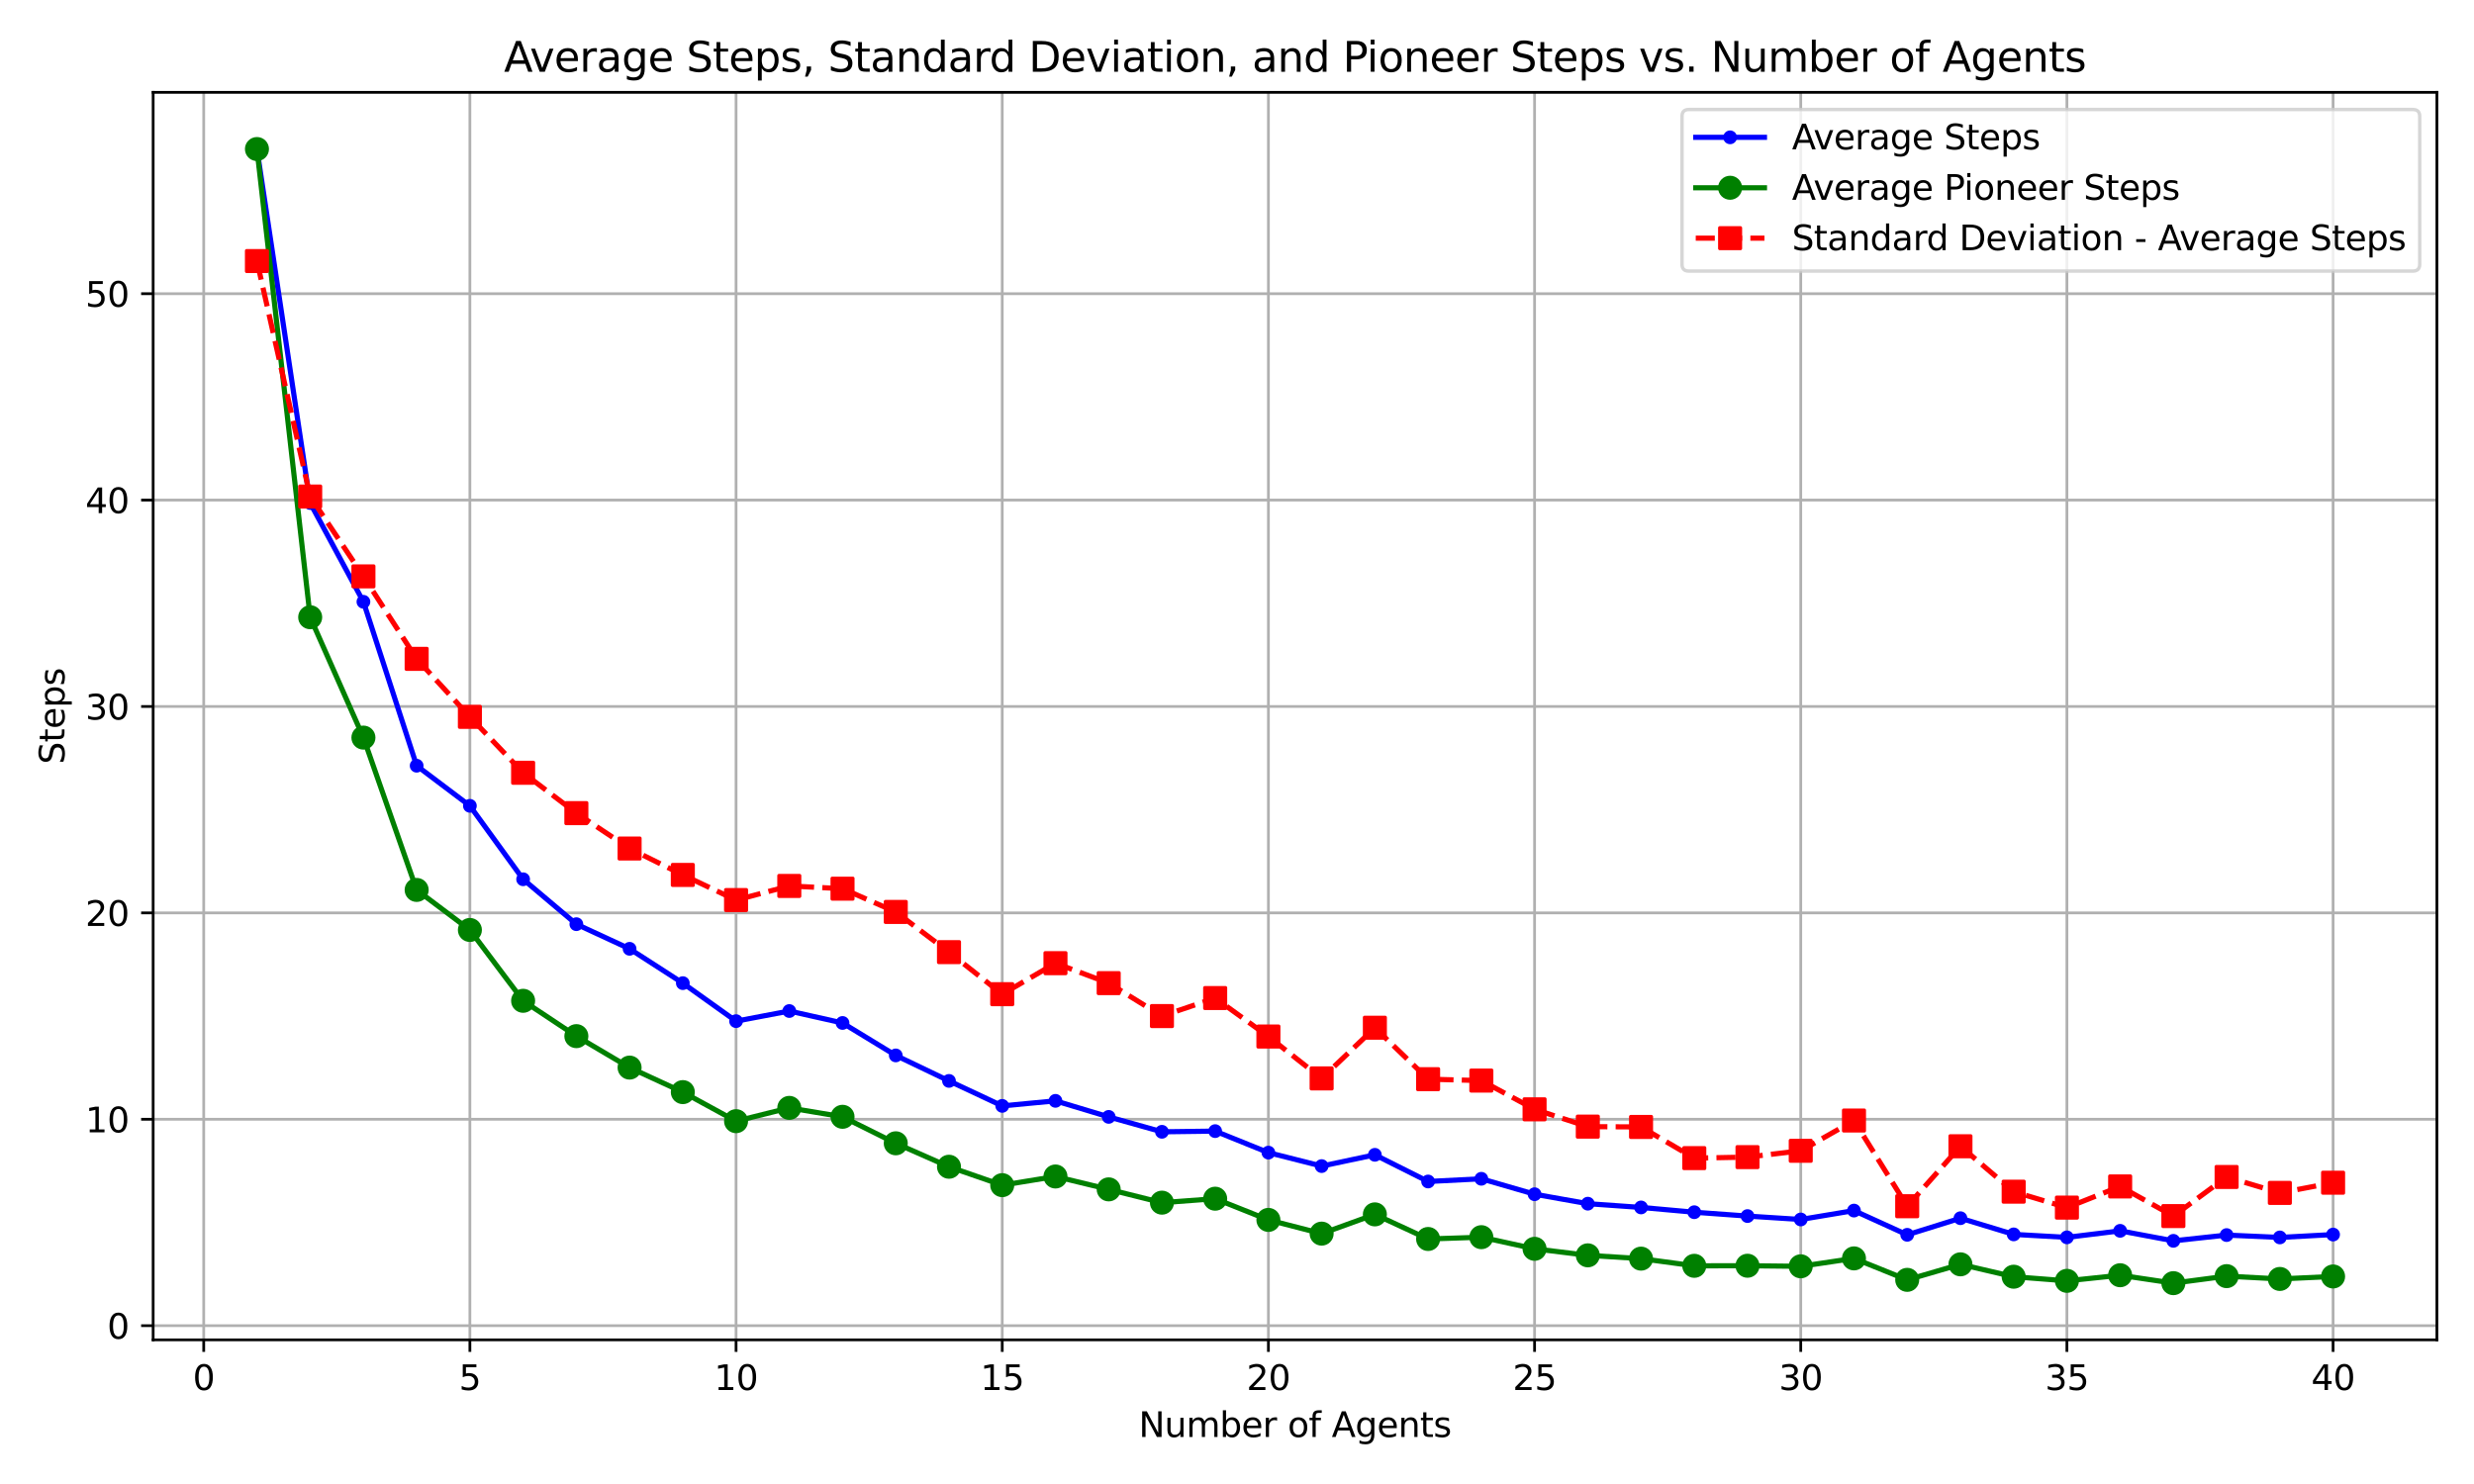 <?xml version="1.0" encoding="utf-8" standalone="no"?>
<!DOCTYPE svg PUBLIC "-//W3C//DTD SVG 1.1//EN"
  "http://www.w3.org/Graphics/SVG/1.1/DTD/svg11.dtd">
<svg xmlns:xlink="http://www.w3.org/1999/xlink" width="720pt" height="432pt" viewBox="0 0 720 432" xmlns="http://www.w3.org/2000/svg" version="1.1">
 <defs>
  <style type="text/css">*{stroke-linejoin: round; stroke-linecap: butt}</style>
 </defs>
 <g id="figure_1">
  <g id="patch_1">
   <path d="M 0 432 
L 720 432 
L 720 0 
L 0 0 
z
" style="fill: #ffffff"/>
  </g>
  <g id="axes_1">
   <g id="patch_2">
    <path d="M 44.57 390.04 
L 709.2 390.04 
L 709.2 26.88 
L 44.57 26.88 
z
" style="fill: #ffffff"/>
   </g>
   <g id="matplotlib.axis_1">
    <g id="xtick_1">
     <g id="line2d_1">
      <path d="M 59.288 390.04 
L 59.288 26.88 
" clip-path="url(#pe933d154bd)" style="fill: none; stroke: #b0b0b0; stroke-width: 0.8; stroke-linecap: square"/>
     </g>
     <g id="line2d_2">
      <defs>
       <path id="m1ed52691e0" d="M 0 0 
L 0 3.5 
" style="stroke: #000000; stroke-width: 0.8"/>
      </defs>
      <g>
       <use xlink:href="#m1ed52691e0" x="59.288" y="390.04" style="stroke: #000000; stroke-width: 0.8"/>
      </g>
     </g>
     <g id="text_1">
      <!-- 0 -->
      <g transform="translate(56.107 404.638) scale(0.1 -0.1)">
       <defs>
        <path id="DejaVuSans-30" d="M 2034 4250 
Q 1547 4250 1301 3770 
Q 1056 3291 1056 2328 
Q 1056 1369 1301 889 
Q 1547 409 2034 409 
Q 2525 409 2770 889 
Q 3016 1369 3016 2328 
Q 3016 3291 2770 3770 
Q 2525 4250 2034 4250 
z
M 2034 4750 
Q 2819 4750 3233 4129 
Q 3647 3509 3647 2328 
Q 3647 1150 3233 529 
Q 2819 -91 2034 -91 
Q 1250 -91 836 529 
Q 422 1150 422 2328 
Q 422 3509 836 4129 
Q 1250 4750 2034 4750 
z
" transform="scale(0.016)"/>
       </defs>
       <use xlink:href="#DejaVuSans-30"/>
      </g>
     </g>
    </g>
    <g id="xtick_2">
     <g id="line2d_3">
      <path d="M 136.751 390.04 
L 136.751 26.88 
" clip-path="url(#pe933d154bd)" style="fill: none; stroke: #b0b0b0; stroke-width: 0.8; stroke-linecap: square"/>
     </g>
     <g id="line2d_4">
      <g>
       <use xlink:href="#m1ed52691e0" x="136.751" y="390.04" style="stroke: #000000; stroke-width: 0.8"/>
      </g>
     </g>
     <g id="text_2">
      <!-- 5 -->
      <g transform="translate(133.569 404.638) scale(0.1 -0.1)">
       <defs>
        <path id="DejaVuSans-35" d="M 691 4666 
L 3169 4666 
L 3169 4134 
L 1269 4134 
L 1269 2991 
Q 1406 3038 1543 3061 
Q 1681 3084 1819 3084 
Q 2600 3084 3056 2656 
Q 3513 2228 3513 1497 
Q 3513 744 3044 326 
Q 2575 -91 1722 -91 
Q 1428 -91 1123 -41 
Q 819 9 494 109 
L 494 744 
Q 775 591 1075 516 
Q 1375 441 1709 441 
Q 2250 441 2565 725 
Q 2881 1009 2881 1497 
Q 2881 1984 2565 2268 
Q 2250 2553 1709 2553 
Q 1456 2553 1204 2497 
Q 953 2441 691 2322 
L 691 4666 
z
" transform="scale(0.016)"/>
       </defs>
       <use xlink:href="#DejaVuSans-35"/>
      </g>
     </g>
    </g>
    <g id="xtick_3">
     <g id="line2d_5">
      <path d="M 214.213 390.04 
L 214.213 26.88 
" clip-path="url(#pe933d154bd)" style="fill: none; stroke: #b0b0b0; stroke-width: 0.8; stroke-linecap: square"/>
     </g>
     <g id="line2d_6">
      <g>
       <use xlink:href="#m1ed52691e0" x="214.213" y="390.04" style="stroke: #000000; stroke-width: 0.8"/>
      </g>
     </g>
     <g id="text_3">
      <!-- 10 -->
      <g transform="translate(207.851 404.638) scale(0.1 -0.1)">
       <defs>
        <path id="DejaVuSans-31" d="M 794 531 
L 1825 531 
L 1825 4091 
L 703 3866 
L 703 4441 
L 1819 4666 
L 2450 4666 
L 2450 531 
L 3481 531 
L 3481 0 
L 794 0 
L 794 531 
z
" transform="scale(0.016)"/>
       </defs>
       <use xlink:href="#DejaVuSans-31"/>
       <use xlink:href="#DejaVuSans-30" x="63.623"/>
      </g>
     </g>
    </g>
    <g id="xtick_4">
     <g id="line2d_7">
      <path d="M 291.676 390.04 
L 291.676 26.88 
" clip-path="url(#pe933d154bd)" style="fill: none; stroke: #b0b0b0; stroke-width: 0.8; stroke-linecap: square"/>
     </g>
     <g id="line2d_8">
      <g>
       <use xlink:href="#m1ed52691e0" x="291.676" y="390.04" style="stroke: #000000; stroke-width: 0.8"/>
      </g>
     </g>
     <g id="text_4">
      <!-- 15 -->
      <g transform="translate(285.314 404.638) scale(0.1 -0.1)">
       <use xlink:href="#DejaVuSans-31"/>
       <use xlink:href="#DejaVuSans-35" x="63.623"/>
      </g>
     </g>
    </g>
    <g id="xtick_5">
     <g id="line2d_9">
      <path d="M 369.139 390.04 
L 369.139 26.88 
" clip-path="url(#pe933d154bd)" style="fill: none; stroke: #b0b0b0; stroke-width: 0.8; stroke-linecap: square"/>
     </g>
     <g id="line2d_10">
      <g>
       <use xlink:href="#m1ed52691e0" x="369.139" y="390.04" style="stroke: #000000; stroke-width: 0.8"/>
      </g>
     </g>
     <g id="text_5">
      <!-- 20 -->
      <g transform="translate(362.776 404.638) scale(0.1 -0.1)">
       <defs>
        <path id="DejaVuSans-32" d="M 1228 531 
L 3431 531 
L 3431 0 
L 469 0 
L 469 531 
Q 828 903 1448 1529 
Q 2069 2156 2228 2338 
Q 2531 2678 2651 2914 
Q 2772 3150 2772 3378 
Q 2772 3750 2511 3984 
Q 2250 4219 1831 4219 
Q 1534 4219 1204 4116 
Q 875 4013 500 3803 
L 500 4441 
Q 881 4594 1212 4672 
Q 1544 4750 1819 4750 
Q 2544 4750 2975 4387 
Q 3406 4025 3406 3419 
Q 3406 3131 3298 2873 
Q 3191 2616 2906 2266 
Q 2828 2175 2409 1742 
Q 1991 1309 1228 531 
z
" transform="scale(0.016)"/>
       </defs>
       <use xlink:href="#DejaVuSans-32"/>
       <use xlink:href="#DejaVuSans-30" x="63.623"/>
      </g>
     </g>
    </g>
    <g id="xtick_6">
     <g id="line2d_11">
      <path d="M 446.601 390.04 
L 446.601 26.88 
" clip-path="url(#pe933d154bd)" style="fill: none; stroke: #b0b0b0; stroke-width: 0.8; stroke-linecap: square"/>
     </g>
     <g id="line2d_12">
      <g>
       <use xlink:href="#m1ed52691e0" x="446.601" y="390.04" style="stroke: #000000; stroke-width: 0.8"/>
      </g>
     </g>
     <g id="text_6">
      <!-- 25 -->
      <g transform="translate(440.239 404.638) scale(0.1 -0.1)">
       <use xlink:href="#DejaVuSans-32"/>
       <use xlink:href="#DejaVuSans-35" x="63.623"/>
      </g>
     </g>
    </g>
    <g id="xtick_7">
     <g id="line2d_13">
      <path d="M 524.064 390.04 
L 524.064 26.88 
" clip-path="url(#pe933d154bd)" style="fill: none; stroke: #b0b0b0; stroke-width: 0.8; stroke-linecap: square"/>
     </g>
     <g id="line2d_14">
      <g>
       <use xlink:href="#m1ed52691e0" x="524.064" y="390.04" style="stroke: #000000; stroke-width: 0.8"/>
      </g>
     </g>
     <g id="text_7">
      <!-- 30 -->
      <g transform="translate(517.702 404.638) scale(0.1 -0.1)">
       <defs>
        <path id="DejaVuSans-33" d="M 2597 2516 
Q 3050 2419 3304 2112 
Q 3559 1806 3559 1356 
Q 3559 666 3084 287 
Q 2609 -91 1734 -91 
Q 1441 -91 1130 -33 
Q 819 25 488 141 
L 488 750 
Q 750 597 1062 519 
Q 1375 441 1716 441 
Q 2309 441 2620 675 
Q 2931 909 2931 1356 
Q 2931 1769 2642 2001 
Q 2353 2234 1838 2234 
L 1294 2234 
L 1294 2753 
L 1863 2753 
Q 2328 2753 2575 2939 
Q 2822 3125 2822 3475 
Q 2822 3834 2567 4026 
Q 2313 4219 1838 4219 
Q 1578 4219 1281 4162 
Q 984 4106 628 3988 
L 628 4550 
Q 988 4650 1302 4700 
Q 1616 4750 1894 4750 
Q 2613 4750 3031 4423 
Q 3450 4097 3450 3541 
Q 3450 3153 3228 2886 
Q 3006 2619 2597 2516 
z
" transform="scale(0.016)"/>
       </defs>
       <use xlink:href="#DejaVuSans-33"/>
       <use xlink:href="#DejaVuSans-30" x="63.623"/>
      </g>
     </g>
    </g>
    <g id="xtick_8">
     <g id="line2d_15">
      <path d="M 601.527 390.04 
L 601.527 26.88 
" clip-path="url(#pe933d154bd)" style="fill: none; stroke: #b0b0b0; stroke-width: 0.8; stroke-linecap: square"/>
     </g>
     <g id="line2d_16">
      <g>
       <use xlink:href="#m1ed52691e0" x="601.527" y="390.04" style="stroke: #000000; stroke-width: 0.8"/>
      </g>
     </g>
     <g id="text_8">
      <!-- 35 -->
      <g transform="translate(595.164 404.638) scale(0.1 -0.1)">
       <use xlink:href="#DejaVuSans-33"/>
       <use xlink:href="#DejaVuSans-35" x="63.623"/>
      </g>
     </g>
    </g>
    <g id="xtick_9">
     <g id="line2d_17">
      <path d="M 678.99 390.04 
L 678.99 26.88 
" clip-path="url(#pe933d154bd)" style="fill: none; stroke: #b0b0b0; stroke-width: 0.8; stroke-linecap: square"/>
     </g>
     <g id="line2d_18">
      <g>
       <use xlink:href="#m1ed52691e0" x="678.99" y="390.04" style="stroke: #000000; stroke-width: 0.8"/>
      </g>
     </g>
     <g id="text_9">
      <!-- 40 -->
      <g transform="translate(672.627 404.638) scale(0.1 -0.1)">
       <defs>
        <path id="DejaVuSans-34" d="M 2419 4116 
L 825 1625 
L 2419 1625 
L 2419 4116 
z
M 2253 4666 
L 3047 4666 
L 3047 1625 
L 3713 1625 
L 3713 1100 
L 3047 1100 
L 3047 0 
L 2419 0 
L 2419 1100 
L 313 1100 
L 313 1709 
L 2253 4666 
z
" transform="scale(0.016)"/>
       </defs>
       <use xlink:href="#DejaVuSans-34"/>
       <use xlink:href="#DejaVuSans-30" x="63.623"/>
      </g>
     </g>
    </g>
    <g id="text_10">
     <!-- Number of Agents -->
     <g transform="translate(331.397 418.317) scale(0.1 -0.1)">
      <defs>
       <path id="DejaVuSans-4e" d="M 628 4666 
L 1478 4666 
L 3547 763 
L 3547 4666 
L 4159 4666 
L 4159 0 
L 3309 0 
L 1241 3903 
L 1241 0 
L 628 0 
L 628 4666 
z
" transform="scale(0.016)"/>
       <path id="DejaVuSans-75" d="M 544 1381 
L 544 3500 
L 1119 3500 
L 1119 1403 
Q 1119 906 1312 657 
Q 1506 409 1894 409 
Q 2359 409 2629 706 
Q 2900 1003 2900 1516 
L 2900 3500 
L 3475 3500 
L 3475 0 
L 2900 0 
L 2900 538 
Q 2691 219 2414 64 
Q 2138 -91 1772 -91 
Q 1169 -91 856 284 
Q 544 659 544 1381 
z
M 1991 3584 
L 1991 3584 
z
" transform="scale(0.016)"/>
       <path id="DejaVuSans-6d" d="M 3328 2828 
Q 3544 3216 3844 3400 
Q 4144 3584 4550 3584 
Q 5097 3584 5394 3201 
Q 5691 2819 5691 2113 
L 5691 0 
L 5113 0 
L 5113 2094 
Q 5113 2597 4934 2840 
Q 4756 3084 4391 3084 
Q 3944 3084 3684 2787 
Q 3425 2491 3425 1978 
L 3425 0 
L 2847 0 
L 2847 2094 
Q 2847 2600 2669 2842 
Q 2491 3084 2119 3084 
Q 1678 3084 1418 2786 
Q 1159 2488 1159 1978 
L 1159 0 
L 581 0 
L 581 3500 
L 1159 3500 
L 1159 2956 
Q 1356 3278 1631 3431 
Q 1906 3584 2284 3584 
Q 2666 3584 2933 3390 
Q 3200 3197 3328 2828 
z
" transform="scale(0.016)"/>
       <path id="DejaVuSans-62" d="M 3116 1747 
Q 3116 2381 2855 2742 
Q 2594 3103 2138 3103 
Q 1681 3103 1420 2742 
Q 1159 2381 1159 1747 
Q 1159 1113 1420 752 
Q 1681 391 2138 391 
Q 2594 391 2855 752 
Q 3116 1113 3116 1747 
z
M 1159 2969 
Q 1341 3281 1617 3432 
Q 1894 3584 2278 3584 
Q 2916 3584 3314 3078 
Q 3713 2572 3713 1747 
Q 3713 922 3314 415 
Q 2916 -91 2278 -91 
Q 1894 -91 1617 61 
Q 1341 213 1159 525 
L 1159 0 
L 581 0 
L 581 4863 
L 1159 4863 
L 1159 2969 
z
" transform="scale(0.016)"/>
       <path id="DejaVuSans-65" d="M 3597 1894 
L 3597 1613 
L 953 1613 
Q 991 1019 1311 708 
Q 1631 397 2203 397 
Q 2534 397 2845 478 
Q 3156 559 3463 722 
L 3463 178 
Q 3153 47 2828 -22 
Q 2503 -91 2169 -91 
Q 1331 -91 842 396 
Q 353 884 353 1716 
Q 353 2575 817 3079 
Q 1281 3584 2069 3584 
Q 2775 3584 3186 3129 
Q 3597 2675 3597 1894 
z
M 3022 2063 
Q 3016 2534 2758 2815 
Q 2500 3097 2075 3097 
Q 1594 3097 1305 2825 
Q 1016 2553 972 2059 
L 3022 2063 
z
" transform="scale(0.016)"/>
       <path id="DejaVuSans-72" d="M 2631 2963 
Q 2534 3019 2420 3045 
Q 2306 3072 2169 3072 
Q 1681 3072 1420 2755 
Q 1159 2438 1159 1844 
L 1159 0 
L 581 0 
L 581 3500 
L 1159 3500 
L 1159 2956 
Q 1341 3275 1631 3429 
Q 1922 3584 2338 3584 
Q 2397 3584 2469 3576 
Q 2541 3569 2628 3553 
L 2631 2963 
z
" transform="scale(0.016)"/>
       <path id="DejaVuSans-20" transform="scale(0.016)"/>
       <path id="DejaVuSans-6f" d="M 1959 3097 
Q 1497 3097 1228 2736 
Q 959 2375 959 1747 
Q 959 1119 1226 758 
Q 1494 397 1959 397 
Q 2419 397 2687 759 
Q 2956 1122 2956 1747 
Q 2956 2369 2687 2733 
Q 2419 3097 1959 3097 
z
M 1959 3584 
Q 2709 3584 3137 3096 
Q 3566 2609 3566 1747 
Q 3566 888 3137 398 
Q 2709 -91 1959 -91 
Q 1206 -91 779 398 
Q 353 888 353 1747 
Q 353 2609 779 3096 
Q 1206 3584 1959 3584 
z
" transform="scale(0.016)"/>
       <path id="DejaVuSans-66" d="M 2375 4863 
L 2375 4384 
L 1825 4384 
Q 1516 4384 1395 4259 
Q 1275 4134 1275 3809 
L 1275 3500 
L 2222 3500 
L 2222 3053 
L 1275 3053 
L 1275 0 
L 697 0 
L 697 3053 
L 147 3053 
L 147 3500 
L 697 3500 
L 697 3744 
Q 697 4328 969 4595 
Q 1241 4863 1831 4863 
L 2375 4863 
z
" transform="scale(0.016)"/>
       <path id="DejaVuSans-41" d="M 2188 4044 
L 1331 1722 
L 3047 1722 
L 2188 4044 
z
M 1831 4666 
L 2547 4666 
L 4325 0 
L 3669 0 
L 3244 1197 
L 1141 1197 
L 716 0 
L 50 0 
L 1831 4666 
z
" transform="scale(0.016)"/>
       <path id="DejaVuSans-67" d="M 2906 1791 
Q 2906 2416 2648 2759 
Q 2391 3103 1925 3103 
Q 1463 3103 1205 2759 
Q 947 2416 947 1791 
Q 947 1169 1205 825 
Q 1463 481 1925 481 
Q 2391 481 2648 825 
Q 2906 1169 2906 1791 
z
M 3481 434 
Q 3481 -459 3084 -895 
Q 2688 -1331 1869 -1331 
Q 1566 -1331 1297 -1286 
Q 1028 -1241 775 -1147 
L 775 -588 
Q 1028 -725 1275 -790 
Q 1522 -856 1778 -856 
Q 2344 -856 2625 -561 
Q 2906 -266 2906 331 
L 2906 616 
Q 2728 306 2450 153 
Q 2172 0 1784 0 
Q 1141 0 747 490 
Q 353 981 353 1791 
Q 353 2603 747 3093 
Q 1141 3584 1784 3584 
Q 2172 3584 2450 3431 
Q 2728 3278 2906 2969 
L 2906 3500 
L 3481 3500 
L 3481 434 
z
" transform="scale(0.016)"/>
       <path id="DejaVuSans-6e" d="M 3513 2113 
L 3513 0 
L 2938 0 
L 2938 2094 
Q 2938 2591 2744 2837 
Q 2550 3084 2163 3084 
Q 1697 3084 1428 2787 
Q 1159 2491 1159 1978 
L 1159 0 
L 581 0 
L 581 3500 
L 1159 3500 
L 1159 2956 
Q 1366 3272 1645 3428 
Q 1925 3584 2291 3584 
Q 2894 3584 3203 3211 
Q 3513 2838 3513 2113 
z
" transform="scale(0.016)"/>
       <path id="DejaVuSans-74" d="M 1172 4494 
L 1172 3500 
L 2356 3500 
L 2356 3053 
L 1172 3053 
L 1172 1153 
Q 1172 725 1289 603 
Q 1406 481 1766 481 
L 2356 481 
L 2356 0 
L 1766 0 
Q 1100 0 847 248 
Q 594 497 594 1153 
L 594 3053 
L 172 3053 
L 172 3500 
L 594 3500 
L 594 4494 
L 1172 4494 
z
" transform="scale(0.016)"/>
       <path id="DejaVuSans-73" d="M 2834 3397 
L 2834 2853 
Q 2591 2978 2328 3040 
Q 2066 3103 1784 3103 
Q 1356 3103 1142 2972 
Q 928 2841 928 2578 
Q 928 2378 1081 2264 
Q 1234 2150 1697 2047 
L 1894 2003 
Q 2506 1872 2764 1633 
Q 3022 1394 3022 966 
Q 3022 478 2636 193 
Q 2250 -91 1575 -91 
Q 1294 -91 989 -36 
Q 684 19 347 128 
L 347 722 
Q 666 556 975 473 
Q 1284 391 1588 391 
Q 1994 391 2212 530 
Q 2431 669 2431 922 
Q 2431 1156 2273 1281 
Q 2116 1406 1581 1522 
L 1381 1569 
Q 847 1681 609 1914 
Q 372 2147 372 2553 
Q 372 3047 722 3315 
Q 1072 3584 1716 3584 
Q 2034 3584 2315 3537 
Q 2597 3491 2834 3397 
z
" transform="scale(0.016)"/>
      </defs>
      <use xlink:href="#DejaVuSans-4e"/>
      <use xlink:href="#DejaVuSans-75" x="74.805"/>
      <use xlink:href="#DejaVuSans-6d" x="138.184"/>
      <use xlink:href="#DejaVuSans-62" x="235.596"/>
      <use xlink:href="#DejaVuSans-65" x="299.072"/>
      <use xlink:href="#DejaVuSans-72" x="360.596"/>
      <use xlink:href="#DejaVuSans-20" x="401.709"/>
      <use xlink:href="#DejaVuSans-6f" x="433.496"/>
      <use xlink:href="#DejaVuSans-66" x="494.678"/>
      <use xlink:href="#DejaVuSans-20" x="529.883"/>
      <use xlink:href="#DejaVuSans-41" x="561.67"/>
      <use xlink:href="#DejaVuSans-67" x="630.078"/>
      <use xlink:href="#DejaVuSans-65" x="693.555"/>
      <use xlink:href="#DejaVuSans-6e" x="755.078"/>
      <use xlink:href="#DejaVuSans-74" x="818.457"/>
      <use xlink:href="#DejaVuSans-73" x="857.666"/>
     </g>
    </g>
   </g>
   <g id="matplotlib.axis_2">
    <g id="ytick_1">
     <g id="line2d_19">
      <path d="M 44.57 385.91 
L 709.2 385.91 
" clip-path="url(#pe933d154bd)" style="fill: none; stroke: #b0b0b0; stroke-width: 0.8; stroke-linecap: square"/>
     </g>
     <g id="line2d_20">
      <defs>
       <path id="mc6c75a53d3" d="M 0 0 
L -3.5 0 
" style="stroke: #000000; stroke-width: 0.8"/>
      </defs>
      <g>
       <use xlink:href="#mc6c75a53d3" x="44.57" y="385.91" style="stroke: #000000; stroke-width: 0.8"/>
      </g>
     </g>
     <g id="text_11">
      <!-- 0 -->
      <g transform="translate(31.207 389.709) scale(0.1 -0.1)">
       <use xlink:href="#DejaVuSans-30"/>
      </g>
     </g>
    </g>
    <g id="ytick_2">
     <g id="line2d_21">
      <path d="M 44.57 325.827 
L 709.2 325.827 
" clip-path="url(#pe933d154bd)" style="fill: none; stroke: #b0b0b0; stroke-width: 0.8; stroke-linecap: square"/>
     </g>
     <g id="line2d_22">
      <g>
       <use xlink:href="#mc6c75a53d3" x="44.57" y="325.827" style="stroke: #000000; stroke-width: 0.8"/>
      </g>
     </g>
     <g id="text_12">
      <!-- 10 -->
      <g transform="translate(24.845 329.626) scale(0.1 -0.1)">
       <use xlink:href="#DejaVuSans-31"/>
       <use xlink:href="#DejaVuSans-30" x="63.623"/>
      </g>
     </g>
    </g>
    <g id="ytick_3">
     <g id="line2d_23">
      <path d="M 44.57 265.743 
L 709.2 265.743 
" clip-path="url(#pe933d154bd)" style="fill: none; stroke: #b0b0b0; stroke-width: 0.8; stroke-linecap: square"/>
     </g>
     <g id="line2d_24">
      <g>
       <use xlink:href="#mc6c75a53d3" x="44.57" y="265.743" style="stroke: #000000; stroke-width: 0.8"/>
      </g>
     </g>
     <g id="text_13">
      <!-- 20 -->
      <g transform="translate(24.845 269.543) scale(0.1 -0.1)">
       <use xlink:href="#DejaVuSans-32"/>
       <use xlink:href="#DejaVuSans-30" x="63.623"/>
      </g>
     </g>
    </g>
    <g id="ytick_4">
     <g id="line2d_25">
      <path d="M 44.57 205.66 
L 709.2 205.66 
" clip-path="url(#pe933d154bd)" style="fill: none; stroke: #b0b0b0; stroke-width: 0.8; stroke-linecap: square"/>
     </g>
     <g id="line2d_26">
      <g>
       <use xlink:href="#mc6c75a53d3" x="44.57" y="205.66" style="stroke: #000000; stroke-width: 0.8"/>
      </g>
     </g>
     <g id="text_14">
      <!-- 30 -->
      <g transform="translate(24.845 209.459) scale(0.1 -0.1)">
       <use xlink:href="#DejaVuSans-33"/>
       <use xlink:href="#DejaVuSans-30" x="63.623"/>
      </g>
     </g>
    </g>
    <g id="ytick_5">
     <g id="line2d_27">
      <path d="M 44.57 145.577 
L 709.2 145.577 
" clip-path="url(#pe933d154bd)" style="fill: none; stroke: #b0b0b0; stroke-width: 0.8; stroke-linecap: square"/>
     </g>
     <g id="line2d_28">
      <g>
       <use xlink:href="#mc6c75a53d3" x="44.57" y="145.577" style="stroke: #000000; stroke-width: 0.8"/>
      </g>
     </g>
     <g id="text_15">
      <!-- 40 -->
      <g transform="translate(24.845 149.376) scale(0.1 -0.1)">
       <use xlink:href="#DejaVuSans-34"/>
       <use xlink:href="#DejaVuSans-30" x="63.623"/>
      </g>
     </g>
    </g>
    <g id="ytick_6">
     <g id="line2d_29">
      <path d="M 44.57 85.494 
L 709.2 85.494 
" clip-path="url(#pe933d154bd)" style="fill: none; stroke: #b0b0b0; stroke-width: 0.8; stroke-linecap: square"/>
     </g>
     <g id="line2d_30">
      <g>
       <use xlink:href="#mc6c75a53d3" x="44.57" y="85.494" style="stroke: #000000; stroke-width: 0.8"/>
      </g>
     </g>
     <g id="text_16">
      <!-- 50 -->
      <g transform="translate(24.845 89.293) scale(0.1 -0.1)">
       <use xlink:href="#DejaVuSans-35"/>
       <use xlink:href="#DejaVuSans-30" x="63.623"/>
      </g>
     </g>
    </g>
    <g id="text_17">
     <!-- Steps -->
     <g transform="translate(18.765 222.45) rotate(-90) scale(0.1 -0.1)">
      <defs>
       <path id="DejaVuSans-53" d="M 3425 4513 
L 3425 3897 
Q 3066 4069 2747 4153 
Q 2428 4238 2131 4238 
Q 1616 4238 1336 4038 
Q 1056 3838 1056 3469 
Q 1056 3159 1242 3001 
Q 1428 2844 1947 2747 
L 2328 2669 
Q 3034 2534 3370 2195 
Q 3706 1856 3706 1288 
Q 3706 609 3251 259 
Q 2797 -91 1919 -91 
Q 1588 -91 1214 -16 
Q 841 59 441 206 
L 441 856 
Q 825 641 1194 531 
Q 1563 422 1919 422 
Q 2459 422 2753 634 
Q 3047 847 3047 1241 
Q 3047 1584 2836 1778 
Q 2625 1972 2144 2069 
L 1759 2144 
Q 1053 2284 737 2584 
Q 422 2884 422 3419 
Q 422 4038 858 4394 
Q 1294 4750 2059 4750 
Q 2388 4750 2728 4690 
Q 3069 4631 3425 4513 
z
" transform="scale(0.016)"/>
       <path id="DejaVuSans-70" d="M 1159 525 
L 1159 -1331 
L 581 -1331 
L 581 3500 
L 1159 3500 
L 1159 2969 
Q 1341 3281 1617 3432 
Q 1894 3584 2278 3584 
Q 2916 3584 3314 3078 
Q 3713 2572 3713 1747 
Q 3713 922 3314 415 
Q 2916 -91 2278 -91 
Q 1894 -91 1617 61 
Q 1341 213 1159 525 
z
M 3116 1747 
Q 3116 2381 2855 2742 
Q 2594 3103 2138 3103 
Q 1681 3103 1420 2742 
Q 1159 2381 1159 1747 
Q 1159 1113 1420 752 
Q 1681 391 2138 391 
Q 2594 391 2855 752 
Q 3116 1113 3116 1747 
z
" transform="scale(0.016)"/>
      </defs>
      <use xlink:href="#DejaVuSans-53"/>
      <use xlink:href="#DejaVuSans-74" x="63.477"/>
      <use xlink:href="#DejaVuSans-65" x="102.686"/>
      <use xlink:href="#DejaVuSans-70" x="164.209"/>
      <use xlink:href="#DejaVuSans-73" x="227.686"/>
     </g>
    </g>
   </g>
   <g id="line2d_31">
    <path d="M 74.78 43.387 
L 90.273 146.43 
L 105.766 175.186 
L 121.258 222.904 
L 136.751 234.582 
L 152.243 255.958 
L 167.736 269.033 
L 183.228 276.201 
L 198.721 286.196 
L 214.213 297.261 
L 229.706 294.315 
L 245.198 297.788 
L 260.691 307.236 
L 276.183 314.66 
L 291.676 321.927 
L 307.169 320.461 
L 322.661 325.131 
L 338.154 329.473 
L 353.646 329.275 
L 369.139 335.535 
L 384.631 339.454 
L 400.124 336.173 
L 415.616 343.938 
L 431.109 343.15 
L 446.601 347.645 
L 462.094 350.398 
L 477.587 351.491 
L 493.079 352.881 
L 508.572 354.004 
L 524.064 354.995 
L 539.557 352.407 
L 555.049 359.459 
L 570.542 354.626 
L 586.034 359.336 
L 601.527 360.202 
L 617.019 358.301 
L 632.512 361.213 
L 648.004 359.535 
L 663.497 360.22 
L 678.99 359.386 
" clip-path="url(#pe933d154bd)" style="fill: none; stroke: #0000ff; stroke-width: 1.5; stroke-linecap: square"/>
    <defs>
     <path id="mcdddf57462" d="M 0 1.5 
C 0.398 1.5 0.779 1.342 1.061 1.061 
C 1.342 0.779 1.5 0.398 1.5 0 
C 1.5 -0.398 1.342 -0.779 1.061 -1.061 
C 0.779 -1.342 0.398 -1.5 0 -1.5 
C -0.398 -1.5 -0.779 -1.342 -1.061 -1.061 
C -1.342 -0.779 -1.5 -0.398 -1.5 0 
C -1.5 0.398 -1.342 0.779 -1.061 1.061 
C -0.779 1.342 -0.398 1.5 0 1.5 
z
" style="stroke: #0000ff"/>
    </defs>
    <g clip-path="url(#pe933d154bd)">
     <use xlink:href="#mcdddf57462" x="74.78" y="43.387" style="fill: #0000ff; stroke: #0000ff"/>
     <use xlink:href="#mcdddf57462" x="90.273" y="146.43" style="fill: #0000ff; stroke: #0000ff"/>
     <use xlink:href="#mcdddf57462" x="105.766" y="175.186" style="fill: #0000ff; stroke: #0000ff"/>
     <use xlink:href="#mcdddf57462" x="121.258" y="222.904" style="fill: #0000ff; stroke: #0000ff"/>
     <use xlink:href="#mcdddf57462" x="136.751" y="234.582" style="fill: #0000ff; stroke: #0000ff"/>
     <use xlink:href="#mcdddf57462" x="152.243" y="255.958" style="fill: #0000ff; stroke: #0000ff"/>
     <use xlink:href="#mcdddf57462" x="167.736" y="269.033" style="fill: #0000ff; stroke: #0000ff"/>
     <use xlink:href="#mcdddf57462" x="183.228" y="276.201" style="fill: #0000ff; stroke: #0000ff"/>
     <use xlink:href="#mcdddf57462" x="198.721" y="286.196" style="fill: #0000ff; stroke: #0000ff"/>
     <use xlink:href="#mcdddf57462" x="214.213" y="297.261" style="fill: #0000ff; stroke: #0000ff"/>
     <use xlink:href="#mcdddf57462" x="229.706" y="294.315" style="fill: #0000ff; stroke: #0000ff"/>
     <use xlink:href="#mcdddf57462" x="245.198" y="297.788" style="fill: #0000ff; stroke: #0000ff"/>
     <use xlink:href="#mcdddf57462" x="260.691" y="307.236" style="fill: #0000ff; stroke: #0000ff"/>
     <use xlink:href="#mcdddf57462" x="276.183" y="314.66" style="fill: #0000ff; stroke: #0000ff"/>
     <use xlink:href="#mcdddf57462" x="291.676" y="321.927" style="fill: #0000ff; stroke: #0000ff"/>
     <use xlink:href="#mcdddf57462" x="307.169" y="320.461" style="fill: #0000ff; stroke: #0000ff"/>
     <use xlink:href="#mcdddf57462" x="322.661" y="325.131" style="fill: #0000ff; stroke: #0000ff"/>
     <use xlink:href="#mcdddf57462" x="338.154" y="329.473" style="fill: #0000ff; stroke: #0000ff"/>
     <use xlink:href="#mcdddf57462" x="353.646" y="329.275" style="fill: #0000ff; stroke: #0000ff"/>
     <use xlink:href="#mcdddf57462" x="369.139" y="335.535" style="fill: #0000ff; stroke: #0000ff"/>
     <use xlink:href="#mcdddf57462" x="384.631" y="339.454" style="fill: #0000ff; stroke: #0000ff"/>
     <use xlink:href="#mcdddf57462" x="400.124" y="336.173" style="fill: #0000ff; stroke: #0000ff"/>
     <use xlink:href="#mcdddf57462" x="415.616" y="343.938" style="fill: #0000ff; stroke: #0000ff"/>
     <use xlink:href="#mcdddf57462" x="431.109" y="343.15" style="fill: #0000ff; stroke: #0000ff"/>
     <use xlink:href="#mcdddf57462" x="446.601" y="347.645" style="fill: #0000ff; stroke: #0000ff"/>
     <use xlink:href="#mcdddf57462" x="462.094" y="350.398" style="fill: #0000ff; stroke: #0000ff"/>
     <use xlink:href="#mcdddf57462" x="477.587" y="351.491" style="fill: #0000ff; stroke: #0000ff"/>
     <use xlink:href="#mcdddf57462" x="493.079" y="352.881" style="fill: #0000ff; stroke: #0000ff"/>
     <use xlink:href="#mcdddf57462" x="508.572" y="354.004" style="fill: #0000ff; stroke: #0000ff"/>
     <use xlink:href="#mcdddf57462" x="524.064" y="354.995" style="fill: #0000ff; stroke: #0000ff"/>
     <use xlink:href="#mcdddf57462" x="539.557" y="352.407" style="fill: #0000ff; stroke: #0000ff"/>
     <use xlink:href="#mcdddf57462" x="555.049" y="359.459" style="fill: #0000ff; stroke: #0000ff"/>
     <use xlink:href="#mcdddf57462" x="570.542" y="354.626" style="fill: #0000ff; stroke: #0000ff"/>
     <use xlink:href="#mcdddf57462" x="586.034" y="359.336" style="fill: #0000ff; stroke: #0000ff"/>
     <use xlink:href="#mcdddf57462" x="601.527" y="360.202" style="fill: #0000ff; stroke: #0000ff"/>
     <use xlink:href="#mcdddf57462" x="617.019" y="358.301" style="fill: #0000ff; stroke: #0000ff"/>
     <use xlink:href="#mcdddf57462" x="632.512" y="361.213" style="fill: #0000ff; stroke: #0000ff"/>
     <use xlink:href="#mcdddf57462" x="648.004" y="359.535" style="fill: #0000ff; stroke: #0000ff"/>
     <use xlink:href="#mcdddf57462" x="663.497" y="360.22" style="fill: #0000ff; stroke: #0000ff"/>
     <use xlink:href="#mcdddf57462" x="678.99" y="359.386" style="fill: #0000ff; stroke: #0000ff"/>
    </g>
   </g>
   <g id="line2d_32">
    <path d="M 74.78 43.387 
L 90.273 179.68 
L 105.766 214.721 
L 121.258 259.062 
L 136.751 270.718 
L 152.243 291.339 
L 167.736 301.625 
L 183.228 310.782 
L 198.721 317.92 
L 214.213 326.379 
L 229.706 322.51 
L 245.198 325.106 
L 260.691 332.82 
L 276.183 339.646 
L 291.676 345.005 
L 307.169 342.482 
L 322.661 346.231 
L 338.154 350.1 
L 353.646 348.947 
L 369.139 355.123 
L 384.631 359.113 
L 400.124 353.513 
L 415.616 360.675 
L 431.109 360.146 
L 446.601 363.535 
L 462.094 365.434 
L 477.587 366.395 
L 493.079 368.486 
L 508.572 368.462 
L 524.064 368.63 
L 539.557 366.323 
L 555.049 372.571 
L 570.542 368.053 
L 586.034 371.658 
L 601.527 372.86 
L 617.019 371.226 
L 632.512 373.533 
L 648.004 371.49 
L 663.497 372.307 
L 678.99 371.586 
" clip-path="url(#pe933d154bd)" style="fill: none; stroke: #008000; stroke-width: 1.5; stroke-linecap: square"/>
    <defs>
     <path id="mb55be01e8e" d="M 0 3 
C 0.796 3 1.559 2.684 2.121 2.121 
C 2.684 1.559 3 0.796 3 0 
C 3 -0.796 2.684 -1.559 2.121 -2.121 
C 1.559 -2.684 0.796 -3 0 -3 
C -0.796 -3 -1.559 -2.684 -2.121 -2.121 
C -2.684 -1.559 -3 -0.796 -3 0 
C -3 0.796 -2.684 1.559 -2.121 2.121 
C -1.559 2.684 -0.796 3 0 3 
z
" style="stroke: #008000"/>
    </defs>
    <g clip-path="url(#pe933d154bd)">
     <use xlink:href="#mb55be01e8e" x="74.78" y="43.387" style="fill: #008000; stroke: #008000"/>
     <use xlink:href="#mb55be01e8e" x="90.273" y="179.68" style="fill: #008000; stroke: #008000"/>
     <use xlink:href="#mb55be01e8e" x="105.766" y="214.721" style="fill: #008000; stroke: #008000"/>
     <use xlink:href="#mb55be01e8e" x="121.258" y="259.062" style="fill: #008000; stroke: #008000"/>
     <use xlink:href="#mb55be01e8e" x="136.751" y="270.718" style="fill: #008000; stroke: #008000"/>
     <use xlink:href="#mb55be01e8e" x="152.243" y="291.339" style="fill: #008000; stroke: #008000"/>
     <use xlink:href="#mb55be01e8e" x="167.736" y="301.625" style="fill: #008000; stroke: #008000"/>
     <use xlink:href="#mb55be01e8e" x="183.228" y="310.782" style="fill: #008000; stroke: #008000"/>
     <use xlink:href="#mb55be01e8e" x="198.721" y="317.92" style="fill: #008000; stroke: #008000"/>
     <use xlink:href="#mb55be01e8e" x="214.213" y="326.379" style="fill: #008000; stroke: #008000"/>
     <use xlink:href="#mb55be01e8e" x="229.706" y="322.51" style="fill: #008000; stroke: #008000"/>
     <use xlink:href="#mb55be01e8e" x="245.198" y="325.106" style="fill: #008000; stroke: #008000"/>
     <use xlink:href="#mb55be01e8e" x="260.691" y="332.82" style="fill: #008000; stroke: #008000"/>
     <use xlink:href="#mb55be01e8e" x="276.183" y="339.646" style="fill: #008000; stroke: #008000"/>
     <use xlink:href="#mb55be01e8e" x="291.676" y="345.005" style="fill: #008000; stroke: #008000"/>
     <use xlink:href="#mb55be01e8e" x="307.169" y="342.482" style="fill: #008000; stroke: #008000"/>
     <use xlink:href="#mb55be01e8e" x="322.661" y="346.231" style="fill: #008000; stroke: #008000"/>
     <use xlink:href="#mb55be01e8e" x="338.154" y="350.1" style="fill: #008000; stroke: #008000"/>
     <use xlink:href="#mb55be01e8e" x="353.646" y="348.947" style="fill: #008000; stroke: #008000"/>
     <use xlink:href="#mb55be01e8e" x="369.139" y="355.123" style="fill: #008000; stroke: #008000"/>
     <use xlink:href="#mb55be01e8e" x="384.631" y="359.113" style="fill: #008000; stroke: #008000"/>
     <use xlink:href="#mb55be01e8e" x="400.124" y="353.513" style="fill: #008000; stroke: #008000"/>
     <use xlink:href="#mb55be01e8e" x="415.616" y="360.675" style="fill: #008000; stroke: #008000"/>
     <use xlink:href="#mb55be01e8e" x="431.109" y="360.146" style="fill: #008000; stroke: #008000"/>
     <use xlink:href="#mb55be01e8e" x="446.601" y="363.535" style="fill: #008000; stroke: #008000"/>
     <use xlink:href="#mb55be01e8e" x="462.094" y="365.434" style="fill: #008000; stroke: #008000"/>
     <use xlink:href="#mb55be01e8e" x="477.587" y="366.395" style="fill: #008000; stroke: #008000"/>
     <use xlink:href="#mb55be01e8e" x="493.079" y="368.486" style="fill: #008000; stroke: #008000"/>
     <use xlink:href="#mb55be01e8e" x="508.572" y="368.462" style="fill: #008000; stroke: #008000"/>
     <use xlink:href="#mb55be01e8e" x="524.064" y="368.63" style="fill: #008000; stroke: #008000"/>
     <use xlink:href="#mb55be01e8e" x="539.557" y="366.323" style="fill: #008000; stroke: #008000"/>
     <use xlink:href="#mb55be01e8e" x="555.049" y="372.571" style="fill: #008000; stroke: #008000"/>
     <use xlink:href="#mb55be01e8e" x="570.542" y="368.053" style="fill: #008000; stroke: #008000"/>
     <use xlink:href="#mb55be01e8e" x="586.034" y="371.658" style="fill: #008000; stroke: #008000"/>
     <use xlink:href="#mb55be01e8e" x="601.527" y="372.86" style="fill: #008000; stroke: #008000"/>
     <use xlink:href="#mb55be01e8e" x="617.019" y="371.226" style="fill: #008000; stroke: #008000"/>
     <use xlink:href="#mb55be01e8e" x="632.512" y="373.533" style="fill: #008000; stroke: #008000"/>
     <use xlink:href="#mb55be01e8e" x="648.004" y="371.49" style="fill: #008000; stroke: #008000"/>
     <use xlink:href="#mb55be01e8e" x="663.497" y="372.307" style="fill: #008000; stroke: #008000"/>
     <use xlink:href="#mb55be01e8e" x="678.99" y="371.586" style="fill: #008000; stroke: #008000"/>
    </g>
   </g>
   <g id="line2d_33">
    <path d="M 74.78 75.99 
L 90.273 144.539 
L 105.766 167.786 
L 121.258 191.796 
L 136.751 208.678 
L 152.243 224.958 
L 167.736 236.708 
L 183.228 247.009 
L 198.721 254.696 
L 214.213 262.015 
L 229.706 257.901 
L 245.198 258.697 
L 260.691 265.47 
L 276.183 277.168 
L 291.676 289.416 
L 307.169 280.383 
L 322.661 286.192 
L 338.154 295.783 
L 353.646 290.538 
L 369.139 301.74 
L 384.631 313.934 
L 400.124 299.176 
L 415.616 314.153 
L 431.109 314.561 
L 446.601 322.93 
L 462.094 327.969 
L 477.587 328.063 
L 493.079 337.137 
L 508.572 336.84 
L 524.064 335.003 
L 539.557 326.189 
L 555.049 351.136 
L 570.542 333.683 
L 586.034 346.905 
L 601.527 351.54 
L 617.019 345.377 
L 632.512 354.008 
L 648.004 342.619 
L 663.497 347.262 
L 678.99 344.293 
" clip-path="url(#pe933d154bd)" style="fill: none; stroke-dasharray: 5.55,2.4; stroke-dashoffset: 0; stroke: #ff0000; stroke-width: 1.5"/>
    <defs>
     <path id="md266185daf" d="M -3 3 
L 3 3 
L 3 -3 
L -3 -3 
z
" style="stroke: #ff0000; stroke-linejoin: miter"/>
    </defs>
    <g clip-path="url(#pe933d154bd)">
     <use xlink:href="#md266185daf" x="74.78" y="75.99" style="fill: #ff0000; stroke: #ff0000; stroke-linejoin: miter"/>
     <use xlink:href="#md266185daf" x="90.273" y="144.539" style="fill: #ff0000; stroke: #ff0000; stroke-linejoin: miter"/>
     <use xlink:href="#md266185daf" x="105.766" y="167.786" style="fill: #ff0000; stroke: #ff0000; stroke-linejoin: miter"/>
     <use xlink:href="#md266185daf" x="121.258" y="191.796" style="fill: #ff0000; stroke: #ff0000; stroke-linejoin: miter"/>
     <use xlink:href="#md266185daf" x="136.751" y="208.678" style="fill: #ff0000; stroke: #ff0000; stroke-linejoin: miter"/>
     <use xlink:href="#md266185daf" x="152.243" y="224.958" style="fill: #ff0000; stroke: #ff0000; stroke-linejoin: miter"/>
     <use xlink:href="#md266185daf" x="167.736" y="236.708" style="fill: #ff0000; stroke: #ff0000; stroke-linejoin: miter"/>
     <use xlink:href="#md266185daf" x="183.228" y="247.009" style="fill: #ff0000; stroke: #ff0000; stroke-linejoin: miter"/>
     <use xlink:href="#md266185daf" x="198.721" y="254.696" style="fill: #ff0000; stroke: #ff0000; stroke-linejoin: miter"/>
     <use xlink:href="#md266185daf" x="214.213" y="262.015" style="fill: #ff0000; stroke: #ff0000; stroke-linejoin: miter"/>
     <use xlink:href="#md266185daf" x="229.706" y="257.901" style="fill: #ff0000; stroke: #ff0000; stroke-linejoin: miter"/>
     <use xlink:href="#md266185daf" x="245.198" y="258.697" style="fill: #ff0000; stroke: #ff0000; stroke-linejoin: miter"/>
     <use xlink:href="#md266185daf" x="260.691" y="265.47" style="fill: #ff0000; stroke: #ff0000; stroke-linejoin: miter"/>
     <use xlink:href="#md266185daf" x="276.183" y="277.168" style="fill: #ff0000; stroke: #ff0000; stroke-linejoin: miter"/>
     <use xlink:href="#md266185daf" x="291.676" y="289.416" style="fill: #ff0000; stroke: #ff0000; stroke-linejoin: miter"/>
     <use xlink:href="#md266185daf" x="307.169" y="280.383" style="fill: #ff0000; stroke: #ff0000; stroke-linejoin: miter"/>
     <use xlink:href="#md266185daf" x="322.661" y="286.192" style="fill: #ff0000; stroke: #ff0000; stroke-linejoin: miter"/>
     <use xlink:href="#md266185daf" x="338.154" y="295.783" style="fill: #ff0000; stroke: #ff0000; stroke-linejoin: miter"/>
     <use xlink:href="#md266185daf" x="353.646" y="290.538" style="fill: #ff0000; stroke: #ff0000; stroke-linejoin: miter"/>
     <use xlink:href="#md266185daf" x="369.139" y="301.74" style="fill: #ff0000; stroke: #ff0000; stroke-linejoin: miter"/>
     <use xlink:href="#md266185daf" x="384.631" y="313.934" style="fill: #ff0000; stroke: #ff0000; stroke-linejoin: miter"/>
     <use xlink:href="#md266185daf" x="400.124" y="299.176" style="fill: #ff0000; stroke: #ff0000; stroke-linejoin: miter"/>
     <use xlink:href="#md266185daf" x="415.616" y="314.153" style="fill: #ff0000; stroke: #ff0000; stroke-linejoin: miter"/>
     <use xlink:href="#md266185daf" x="431.109" y="314.561" style="fill: #ff0000; stroke: #ff0000; stroke-linejoin: miter"/>
     <use xlink:href="#md266185daf" x="446.601" y="322.93" style="fill: #ff0000; stroke: #ff0000; stroke-linejoin: miter"/>
     <use xlink:href="#md266185daf" x="462.094" y="327.969" style="fill: #ff0000; stroke: #ff0000; stroke-linejoin: miter"/>
     <use xlink:href="#md266185daf" x="477.587" y="328.063" style="fill: #ff0000; stroke: #ff0000; stroke-linejoin: miter"/>
     <use xlink:href="#md266185daf" x="493.079" y="337.137" style="fill: #ff0000; stroke: #ff0000; stroke-linejoin: miter"/>
     <use xlink:href="#md266185daf" x="508.572" y="336.84" style="fill: #ff0000; stroke: #ff0000; stroke-linejoin: miter"/>
     <use xlink:href="#md266185daf" x="524.064" y="335.003" style="fill: #ff0000; stroke: #ff0000; stroke-linejoin: miter"/>
     <use xlink:href="#md266185daf" x="539.557" y="326.189" style="fill: #ff0000; stroke: #ff0000; stroke-linejoin: miter"/>
     <use xlink:href="#md266185daf" x="555.049" y="351.136" style="fill: #ff0000; stroke: #ff0000; stroke-linejoin: miter"/>
     <use xlink:href="#md266185daf" x="570.542" y="333.683" style="fill: #ff0000; stroke: #ff0000; stroke-linejoin: miter"/>
     <use xlink:href="#md266185daf" x="586.034" y="346.905" style="fill: #ff0000; stroke: #ff0000; stroke-linejoin: miter"/>
     <use xlink:href="#md266185daf" x="601.527" y="351.54" style="fill: #ff0000; stroke: #ff0000; stroke-linejoin: miter"/>
     <use xlink:href="#md266185daf" x="617.019" y="345.377" style="fill: #ff0000; stroke: #ff0000; stroke-linejoin: miter"/>
     <use xlink:href="#md266185daf" x="632.512" y="354.008" style="fill: #ff0000; stroke: #ff0000; stroke-linejoin: miter"/>
     <use xlink:href="#md266185daf" x="648.004" y="342.619" style="fill: #ff0000; stroke: #ff0000; stroke-linejoin: miter"/>
     <use xlink:href="#md266185daf" x="663.497" y="347.262" style="fill: #ff0000; stroke: #ff0000; stroke-linejoin: miter"/>
     <use xlink:href="#md266185daf" x="678.99" y="344.293" style="fill: #ff0000; stroke: #ff0000; stroke-linejoin: miter"/>
    </g>
   </g>
   <g id="patch_3">
    <path d="M 44.57 390.04 
L 44.57 26.88 
" style="fill: none; stroke: #000000; stroke-width: 0.8; stroke-linejoin: miter; stroke-linecap: square"/>
   </g>
   <g id="patch_4">
    <path d="M 709.2 390.04 
L 709.2 26.88 
" style="fill: none; stroke: #000000; stroke-width: 0.8; stroke-linejoin: miter; stroke-linecap: square"/>
   </g>
   <g id="patch_5">
    <path d="M 44.57 390.04 
L 709.2 390.04 
" style="fill: none; stroke: #000000; stroke-width: 0.8; stroke-linejoin: miter; stroke-linecap: square"/>
   </g>
   <g id="patch_6">
    <path d="M 44.57 26.88 
L 709.2 26.88 
" style="fill: none; stroke: #000000; stroke-width: 0.8; stroke-linejoin: miter; stroke-linecap: square"/>
   </g>
   <g id="text_18">
    <!-- Average Steps, Standard Deviation, and Pioneer Steps vs. Number of Agents -->
    <g transform="translate(146.673 20.88) scale(0.12 -0.12)">
     <defs>
      <path id="DejaVuSans-76" d="M 191 3500 
L 800 3500 
L 1894 563 
L 2988 3500 
L 3597 3500 
L 2284 0 
L 1503 0 
L 191 3500 
z
" transform="scale(0.016)"/>
      <path id="DejaVuSans-61" d="M 2194 1759 
Q 1497 1759 1228 1600 
Q 959 1441 959 1056 
Q 959 750 1161 570 
Q 1363 391 1709 391 
Q 2188 391 2477 730 
Q 2766 1069 2766 1631 
L 2766 1759 
L 2194 1759 
z
M 3341 1997 
L 3341 0 
L 2766 0 
L 2766 531 
Q 2569 213 2275 61 
Q 1981 -91 1556 -91 
Q 1019 -91 701 211 
Q 384 513 384 1019 
Q 384 1609 779 1909 
Q 1175 2209 1959 2209 
L 2766 2209 
L 2766 2266 
Q 2766 2663 2505 2880 
Q 2244 3097 1772 3097 
Q 1472 3097 1187 3025 
Q 903 2953 641 2809 
L 641 3341 
Q 956 3463 1253 3523 
Q 1550 3584 1831 3584 
Q 2591 3584 2966 3190 
Q 3341 2797 3341 1997 
z
" transform="scale(0.016)"/>
      <path id="DejaVuSans-2c" d="M 750 794 
L 1409 794 
L 1409 256 
L 897 -744 
L 494 -744 
L 750 256 
L 750 794 
z
" transform="scale(0.016)"/>
      <path id="DejaVuSans-64" d="M 2906 2969 
L 2906 4863 
L 3481 4863 
L 3481 0 
L 2906 0 
L 2906 525 
Q 2725 213 2448 61 
Q 2172 -91 1784 -91 
Q 1150 -91 751 415 
Q 353 922 353 1747 
Q 353 2572 751 3078 
Q 1150 3584 1784 3584 
Q 2172 3584 2448 3432 
Q 2725 3281 2906 2969 
z
M 947 1747 
Q 947 1113 1208 752 
Q 1469 391 1925 391 
Q 2381 391 2643 752 
Q 2906 1113 2906 1747 
Q 2906 2381 2643 2742 
Q 2381 3103 1925 3103 
Q 1469 3103 1208 2742 
Q 947 2381 947 1747 
z
" transform="scale(0.016)"/>
      <path id="DejaVuSans-44" d="M 1259 4147 
L 1259 519 
L 2022 519 
Q 2988 519 3436 956 
Q 3884 1394 3884 2338 
Q 3884 3275 3436 3711 
Q 2988 4147 2022 4147 
L 1259 4147 
z
M 628 4666 
L 1925 4666 
Q 3281 4666 3915 4102 
Q 4550 3538 4550 2338 
Q 4550 1131 3912 565 
Q 3275 0 1925 0 
L 628 0 
L 628 4666 
z
" transform="scale(0.016)"/>
      <path id="DejaVuSans-69" d="M 603 3500 
L 1178 3500 
L 1178 0 
L 603 0 
L 603 3500 
z
M 603 4863 
L 1178 4863 
L 1178 4134 
L 603 4134 
L 603 4863 
z
" transform="scale(0.016)"/>
      <path id="DejaVuSans-50" d="M 1259 4147 
L 1259 2394 
L 2053 2394 
Q 2494 2394 2734 2622 
Q 2975 2850 2975 3272 
Q 2975 3691 2734 3919 
Q 2494 4147 2053 4147 
L 1259 4147 
z
M 628 4666 
L 2053 4666 
Q 2838 4666 3239 4311 
Q 3641 3956 3641 3272 
Q 3641 2581 3239 2228 
Q 2838 1875 2053 1875 
L 1259 1875 
L 1259 0 
L 628 0 
L 628 4666 
z
" transform="scale(0.016)"/>
      <path id="DejaVuSans-2e" d="M 684 794 
L 1344 794 
L 1344 0 
L 684 0 
L 684 794 
z
" transform="scale(0.016)"/>
     </defs>
     <use xlink:href="#DejaVuSans-41"/>
     <use xlink:href="#DejaVuSans-76" x="62.533"/>
     <use xlink:href="#DejaVuSans-65" x="121.713"/>
     <use xlink:href="#DejaVuSans-72" x="183.236"/>
     <use xlink:href="#DejaVuSans-61" x="224.35"/>
     <use xlink:href="#DejaVuSans-67" x="285.629"/>
     <use xlink:href="#DejaVuSans-65" x="349.105"/>
     <use xlink:href="#DejaVuSans-20" x="410.629"/>
     <use xlink:href="#DejaVuSans-53" x="442.416"/>
     <use xlink:href="#DejaVuSans-74" x="505.893"/>
     <use xlink:href="#DejaVuSans-65" x="545.102"/>
     <use xlink:href="#DejaVuSans-70" x="606.625"/>
     <use xlink:href="#DejaVuSans-73" x="670.102"/>
     <use xlink:href="#DejaVuSans-2c" x="722.201"/>
     <use xlink:href="#DejaVuSans-20" x="753.988"/>
     <use xlink:href="#DejaVuSans-53" x="785.775"/>
     <use xlink:href="#DejaVuSans-74" x="849.252"/>
     <use xlink:href="#DejaVuSans-61" x="888.461"/>
     <use xlink:href="#DejaVuSans-6e" x="949.74"/>
     <use xlink:href="#DejaVuSans-64" x="1013.119"/>
     <use xlink:href="#DejaVuSans-61" x="1076.596"/>
     <use xlink:href="#DejaVuSans-72" x="1137.875"/>
     <use xlink:href="#DejaVuSans-64" x="1177.238"/>
     <use xlink:href="#DejaVuSans-20" x="1240.715"/>
     <use xlink:href="#DejaVuSans-44" x="1272.502"/>
     <use xlink:href="#DejaVuSans-65" x="1349.504"/>
     <use xlink:href="#DejaVuSans-76" x="1411.027"/>
     <use xlink:href="#DejaVuSans-69" x="1470.207"/>
     <use xlink:href="#DejaVuSans-61" x="1497.99"/>
     <use xlink:href="#DejaVuSans-74" x="1559.27"/>
     <use xlink:href="#DejaVuSans-69" x="1598.479"/>
     <use xlink:href="#DejaVuSans-6f" x="1626.262"/>
     <use xlink:href="#DejaVuSans-6e" x="1687.443"/>
     <use xlink:href="#DejaVuSans-2c" x="1750.822"/>
     <use xlink:href="#DejaVuSans-20" x="1782.609"/>
     <use xlink:href="#DejaVuSans-61" x="1814.396"/>
     <use xlink:href="#DejaVuSans-6e" x="1875.676"/>
     <use xlink:href="#DejaVuSans-64" x="1939.055"/>
     <use xlink:href="#DejaVuSans-20" x="2002.531"/>
     <use xlink:href="#DejaVuSans-50" x="2034.318"/>
     <use xlink:href="#DejaVuSans-69" x="2092.371"/>
     <use xlink:href="#DejaVuSans-6f" x="2120.154"/>
     <use xlink:href="#DejaVuSans-6e" x="2181.336"/>
     <use xlink:href="#DejaVuSans-65" x="2244.715"/>
     <use xlink:href="#DejaVuSans-65" x="2306.238"/>
     <use xlink:href="#DejaVuSans-72" x="2367.762"/>
     <use xlink:href="#DejaVuSans-20" x="2408.875"/>
     <use xlink:href="#DejaVuSans-53" x="2440.662"/>
     <use xlink:href="#DejaVuSans-74" x="2504.139"/>
     <use xlink:href="#DejaVuSans-65" x="2543.348"/>
     <use xlink:href="#DejaVuSans-70" x="2604.871"/>
     <use xlink:href="#DejaVuSans-73" x="2668.348"/>
     <use xlink:href="#DejaVuSans-20" x="2720.447"/>
     <use xlink:href="#DejaVuSans-76" x="2752.234"/>
     <use xlink:href="#DejaVuSans-73" x="2811.414"/>
     <use xlink:href="#DejaVuSans-2e" x="2863.514"/>
     <use xlink:href="#DejaVuSans-20" x="2895.301"/>
     <use xlink:href="#DejaVuSans-4e" x="2927.088"/>
     <use xlink:href="#DejaVuSans-75" x="3001.893"/>
     <use xlink:href="#DejaVuSans-6d" x="3065.271"/>
     <use xlink:href="#DejaVuSans-62" x="3162.684"/>
     <use xlink:href="#DejaVuSans-65" x="3226.16"/>
     <use xlink:href="#DejaVuSans-72" x="3287.684"/>
     <use xlink:href="#DejaVuSans-20" x="3328.797"/>
     <use xlink:href="#DejaVuSans-6f" x="3360.584"/>
     <use xlink:href="#DejaVuSans-66" x="3421.766"/>
     <use xlink:href="#DejaVuSans-20" x="3456.971"/>
     <use xlink:href="#DejaVuSans-41" x="3488.758"/>
     <use xlink:href="#DejaVuSans-67" x="3557.166"/>
     <use xlink:href="#DejaVuSans-65" x="3620.643"/>
     <use xlink:href="#DejaVuSans-6e" x="3682.166"/>
     <use xlink:href="#DejaVuSans-74" x="3745.545"/>
     <use xlink:href="#DejaVuSans-73" x="3784.754"/>
    </g>
   </g>
   <g id="legend_1">
    <g id="patch_7">
     <path d="M 491.506 78.914 
L 702.2 78.914 
Q 704.2 78.914 704.2 76.914 
L 704.2 33.88 
Q 704.2 31.88 702.2 31.88 
L 491.506 31.88 
Q 489.506 31.88 489.506 33.88 
L 489.506 76.914 
Q 489.506 78.914 491.506 78.914 
z
" style="fill: #ffffff; opacity: 0.8; stroke: #cccccc; stroke-linejoin: miter"/>
    </g>
    <g id="line2d_34">
     <path d="M 493.506 39.978 
L 503.506 39.978 
L 513.506 39.978 
" style="fill: none; stroke: #0000ff; stroke-width: 1.5; stroke-linecap: square"/>
     <g>
      <use xlink:href="#mcdddf57462" x="503.506" y="39.978" style="fill: #0000ff; stroke: #0000ff"/>
     </g>
    </g>
    <g id="text_19">
     <!-- Average Steps -->
     <g transform="translate(521.506 43.478) scale(0.1 -0.1)">
      <use xlink:href="#DejaVuSans-41"/>
      <use xlink:href="#DejaVuSans-76" x="62.533"/>
      <use xlink:href="#DejaVuSans-65" x="121.713"/>
      <use xlink:href="#DejaVuSans-72" x="183.236"/>
      <use xlink:href="#DejaVuSans-61" x="224.35"/>
      <use xlink:href="#DejaVuSans-67" x="285.629"/>
      <use xlink:href="#DejaVuSans-65" x="349.105"/>
      <use xlink:href="#DejaVuSans-20" x="410.629"/>
      <use xlink:href="#DejaVuSans-53" x="442.416"/>
      <use xlink:href="#DejaVuSans-74" x="505.893"/>
      <use xlink:href="#DejaVuSans-65" x="545.102"/>
      <use xlink:href="#DejaVuSans-70" x="606.625"/>
      <use xlink:href="#DejaVuSans-73" x="670.102"/>
     </g>
    </g>
    <g id="line2d_35">
     <path d="M 493.506 54.657 
L 503.506 54.657 
L 513.506 54.657 
" style="fill: none; stroke: #008000; stroke-width: 1.5; stroke-linecap: square"/>
     <g>
      <use xlink:href="#mb55be01e8e" x="503.506" y="54.657" style="fill: #008000; stroke: #008000"/>
     </g>
    </g>
    <g id="text_20">
     <!-- Average Pioneer Steps -->
     <g transform="translate(521.506 58.157) scale(0.1 -0.1)">
      <use xlink:href="#DejaVuSans-41"/>
      <use xlink:href="#DejaVuSans-76" x="62.533"/>
      <use xlink:href="#DejaVuSans-65" x="121.713"/>
      <use xlink:href="#DejaVuSans-72" x="183.236"/>
      <use xlink:href="#DejaVuSans-61" x="224.35"/>
      <use xlink:href="#DejaVuSans-67" x="285.629"/>
      <use xlink:href="#DejaVuSans-65" x="349.105"/>
      <use xlink:href="#DejaVuSans-20" x="410.629"/>
      <use xlink:href="#DejaVuSans-50" x="442.416"/>
      <use xlink:href="#DejaVuSans-69" x="500.469"/>
      <use xlink:href="#DejaVuSans-6f" x="528.252"/>
      <use xlink:href="#DejaVuSans-6e" x="589.434"/>
      <use xlink:href="#DejaVuSans-65" x="652.812"/>
      <use xlink:href="#DejaVuSans-65" x="714.336"/>
      <use xlink:href="#DejaVuSans-72" x="775.859"/>
      <use xlink:href="#DejaVuSans-20" x="816.973"/>
      <use xlink:href="#DejaVuSans-53" x="848.76"/>
      <use xlink:href="#DejaVuSans-74" x="912.236"/>
      <use xlink:href="#DejaVuSans-65" x="951.445"/>
      <use xlink:href="#DejaVuSans-70" x="1012.969"/>
      <use xlink:href="#DejaVuSans-73" x="1076.445"/>
     </g>
    </g>
    <g id="line2d_36">
     <path d="M 493.506 69.335 
L 503.506 69.335 
L 513.506 69.335 
" style="fill: none; stroke-dasharray: 5.55,2.4; stroke-dashoffset: 0; stroke: #ff0000; stroke-width: 1.5"/>
     <g>
      <use xlink:href="#md266185daf" x="503.506" y="69.335" style="fill: #ff0000; stroke: #ff0000; stroke-linejoin: miter"/>
     </g>
    </g>
    <g id="text_21">
     <!-- Standard Deviation - Average Steps -->
     <g transform="translate(521.506 72.835) scale(0.1 -0.1)">
      <defs>
       <path id="DejaVuSans-2d" d="M 313 2009 
L 1997 2009 
L 1997 1497 
L 313 1497 
L 313 2009 
z
" transform="scale(0.016)"/>
      </defs>
      <use xlink:href="#DejaVuSans-53"/>
      <use xlink:href="#DejaVuSans-74" x="63.477"/>
      <use xlink:href="#DejaVuSans-61" x="102.686"/>
      <use xlink:href="#DejaVuSans-6e" x="163.965"/>
      <use xlink:href="#DejaVuSans-64" x="227.344"/>
      <use xlink:href="#DejaVuSans-61" x="290.82"/>
      <use xlink:href="#DejaVuSans-72" x="352.1"/>
      <use xlink:href="#DejaVuSans-64" x="391.463"/>
      <use xlink:href="#DejaVuSans-20" x="454.939"/>
      <use xlink:href="#DejaVuSans-44" x="486.727"/>
      <use xlink:href="#DejaVuSans-65" x="563.729"/>
      <use xlink:href="#DejaVuSans-76" x="625.252"/>
      <use xlink:href="#DejaVuSans-69" x="684.432"/>
      <use xlink:href="#DejaVuSans-61" x="712.215"/>
      <use xlink:href="#DejaVuSans-74" x="773.494"/>
      <use xlink:href="#DejaVuSans-69" x="812.703"/>
      <use xlink:href="#DejaVuSans-6f" x="840.486"/>
      <use xlink:href="#DejaVuSans-6e" x="901.668"/>
      <use xlink:href="#DejaVuSans-20" x="965.047"/>
      <use xlink:href="#DejaVuSans-2d" x="996.834"/>
      <use xlink:href="#DejaVuSans-20" x="1032.918"/>
      <use xlink:href="#DejaVuSans-41" x="1064.705"/>
      <use xlink:href="#DejaVuSans-76" x="1127.238"/>
      <use xlink:href="#DejaVuSans-65" x="1186.418"/>
      <use xlink:href="#DejaVuSans-72" x="1247.941"/>
      <use xlink:href="#DejaVuSans-61" x="1289.055"/>
      <use xlink:href="#DejaVuSans-67" x="1350.334"/>
      <use xlink:href="#DejaVuSans-65" x="1413.811"/>
      <use xlink:href="#DejaVuSans-20" x="1475.334"/>
      <use xlink:href="#DejaVuSans-53" x="1507.121"/>
      <use xlink:href="#DejaVuSans-74" x="1570.598"/>
      <use xlink:href="#DejaVuSans-65" x="1609.807"/>
      <use xlink:href="#DejaVuSans-70" x="1671.33"/>
      <use xlink:href="#DejaVuSans-73" x="1734.807"/>
     </g>
    </g>
   </g>
  </g>
 </g>
 <defs>
  <clipPath id="pe933d154bd">
   <rect x="44.57" y="26.88" width="664.63" height="363.16"/>
  </clipPath>
 </defs>
</svg>
